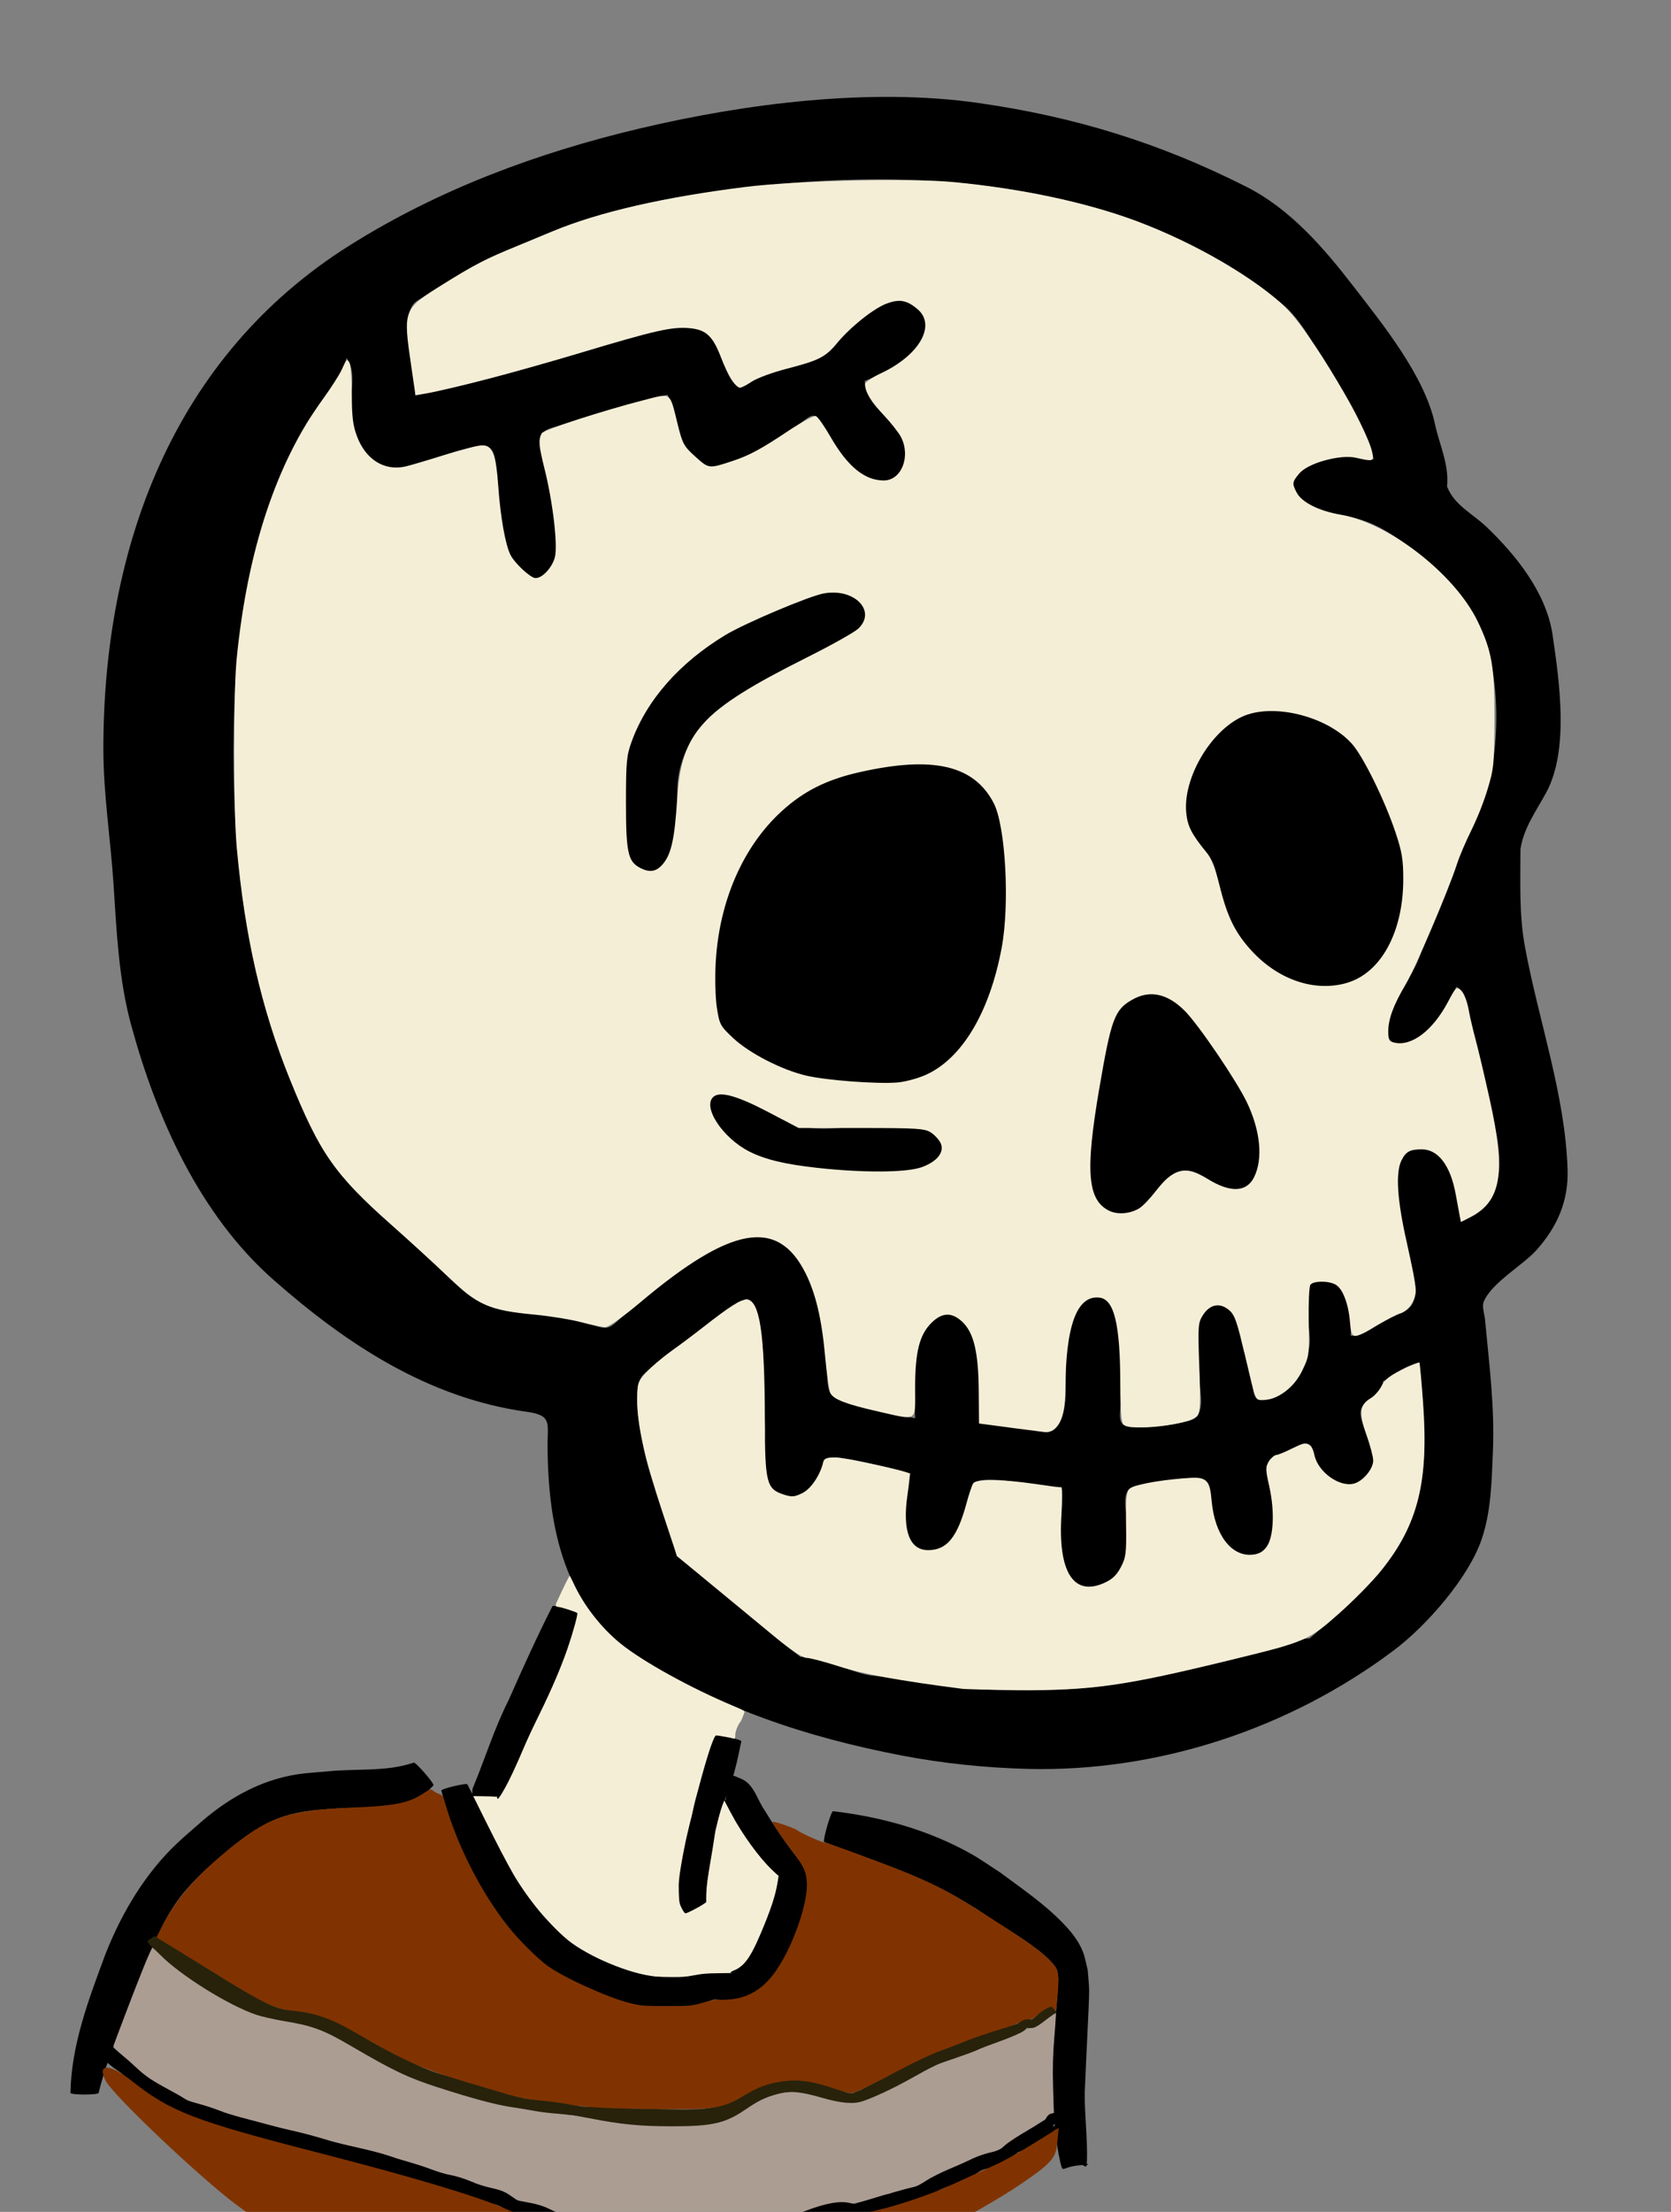 <?xml version="1.0" encoding="UTF-8" standalone="no"?>
<!-- Generator: Adobe Illustrator 19.0.0, SVG Export Plug-In . SVG Version: 6.00 Build 0)  -->

<svg
   xmlns:dc="http://purl.org/dc/elements/1.1/"
   xmlns:cc="http://creativecommons.org/ns#"
   xmlns:rdf="http://www.w3.org/1999/02/22-rdf-syntax-ns#"
   xmlns:svg="http://www.w3.org/2000/svg"
   xmlns="http://www.w3.org/2000/svg"
   xmlns:sodipodi="http://sodipodi.sourceforge.net/DTD/sodipodi-0.dtd"
   xmlns:inkscape="http://www.inkscape.org/namespaces/inkscape"
   version="1.1"
   id="Capa_1"
   x="0px"
   y="0px"
   viewBox="0 0 120.844 159.844"
   xml:space="preserve"
   inkscape:version="0.91 r13725"
   sodipodi:docname="devLead.svg"
   width="120.844"
   height="159.844"><rect x="0" y="0" width="120.844" height="159.844" fill="#808080" stroke="none"/><defs
     id="defs40" /><sodipodi:namedview
     pagecolor="#ffffff"
     bordercolor="#666666"
     borderopacity="1"
     objecttolerance="10"
     gridtolerance="10"
     guidetolerance="10"
     inkscape:pageopacity="0"
     inkscape:pageshadow="2"
     inkscape:window-width="1440"
     inkscape:window-height="897"
     id="namedview38"
     showgrid="false"
     inkscape:zoom="11.047446"
     inkscape:cx="61.382277"
     inkscape:cy="9.5420617"
     inkscape:window-x="-8"
     inkscape:window-y="-8"
     inkscape:window-maximized="1"
     inkscape:current-layer="Capa_1" /><g
     id="_x30_202-spooky-skull"
     transform="translate(0,7)"><g
       id="g4"><path
         style="clip-rule:evenodd;fill-rule:evenodd"
         d="m 110.279,61.405 c -0.429,-2.336 -0.323,-4.672 -0.323,-7.039 0.238,-1.551 1.144,-2.758 1.869,-4.102 1.662,-3.074 0.947,-8.022 0.457,-11.371 -0.44,-3.017 -2.609,-5.749 -4.803,-7.838 -0.98,-0.934 -2.316,-1.551 -2.829,-2.893 0.149,-1.635 -0.543,-2.974 -0.877,-4.521 -0.745,-3.472 -3.771,-7.202 -5.926,-9.991 C 95.695,10.867 93.281,8.083 90.121,6.489 83.825,3.311 77.701,1.433 70.735,0.439 62.942,-0.672 53.938,0.474 46.31,2.274 38.905,4.021 31.727,6.681 25.27,10.744 12.507,18.773 7.475,32.59 7.475,47.116 c 0,3.27 0.522,6.517 0.735,9.775 0.223,3.41 0.369,6.856 1.271,10.17 1.826,6.721 4.967,13.736 10.291,18.422 5.329,4.693 11.244,8.566 18.344,9.545 1.828,0.253 1.473,0.832 1.482,2.45 0.034,5.908 1.192,11.822 6.506,15.206 5.921,3.769 12.213,5.853 19.09,7.178 2.985,0.575 6.124,0.895 9.163,0.97 9.423,0.234 18.935,-2.925 26.452,-8.576 2.347,-1.765 5.397,-5.225 6.35,-8.042 0.68,-2.008 0.716,-4.189 0.804,-6.283 0.141,-3.298 -0.275,-6.395 -0.575,-9.628 -0.019,-0.2 -0.103,-0.495 -0.13,-0.771 -0.016,-0.165 -0.013,-0.322 0.037,-0.448 0.547,-1.37 2.841,-2.648 3.822,-3.747 1.498,-1.682 2.317,-3.527 2.248,-5.81 -0.162,-5.385 -2.117,-10.843 -3.086,-16.122 z m -8.846,42.809 c -1.598,2.946 -4.261,5.023 -6.733,7.196 -0.554,-0.079 -1.729,0.559 -2.362,0.705 -1.116,0.255 -2.229,0.53 -3.341,0.805 -1.956,0.481 -3.911,0.966 -5.885,1.37 -4.345,0.883 -8.368,1.003 -12.748,0.758 -2.547,-0.141 -4.96,-0.72 -7.503,-0.987 -1.729,-0.316 -3.158,-1.366 -4.975,-1.325 -1.947,-1.488 -3.79,-3.103 -5.667,-4.674 -1.075,-0.901 -2.163,-1.786 -3.287,-2.624 -0.163,-0.74 -0.375,-1.466 -0.614,-2.183 -0.624,-1.886 -1.398,-3.72 -1.788,-5.675 -0.227,-1.146 -0.948,-4.446 0.064,-5.312 0.839,-0.72 1.795,-1.584 2.749,-2.171 1.414,-0.868 2.52,-2.111 4.002,-2.942 -0.183,0.07 -0.178,0.046 0.562,-0.289 1.669,0 1.205,6.799 1.358,8.299 0.143,1.39 -0.068,2.56 0.016,3.908 0.047,0.742 0.336,1.513 1.037,1.869 1.828,0.934 3.035,-0.915 3.212,-2.293 0.129,-1.021 5.363,0.728 6.316,0.822 -0.298,1.476 -1.207,5.579 1.327,5.636 2.398,-0.2 2.566,-2.921 3.115,-4.723 0.341,-1.121 5.197,0.194 6.503,0.081 0.085,1.965 -1.007,6.943 1.991,7.296 2.455,-0.251 2.85,-2.23 2.78,-4.346 -0.042,-1.254 -0.701,-2.846 0.705,-3.066 1.391,-0.216 2.766,-0.52 4.18,-0.559 1.585,-0.041 0.919,1.69 1.278,3.007 0.271,0.989 0.806,1.916 1.742,2.403 2.602,1.36 2.971,-2.236 2.593,-3.883 -0.318,-1.384 -1.039,-2.95 0.537,-3.205 1.059,-0.173 1.945,-1.694 2.365,-0.065 0.537,2.088 3.355,3.51 4.382,0.758 0.288,-1.219 -1.401,-3.249 -0.832,-4.148 0.465,-0.73 1.525,-0.756 1.495,-1.821 0.876,-0.514 1.602,-1.186 2.653,-1.327 0.347,4.316 0.928,8.732 -1.227,12.705 z m 4.211,-22.987 c -0.272,-1.865 -0.41,-4.719 -2.653,-5.306 -3.436,-0.222 -1.502,5.832 -1.161,7.465 0.291,1.394 1.322,4.081 -0.66,4.511 -1.276,0.277 -2.211,1.743 -3.486,1.623 0.021,-1.896 -0.12,-4.324 -2.653,-3.979 -1.157,0.659 -0.099,3.576 -0.349,4.813 -0.333,1.655 -0.924,3.015 -2.609,3.647 -1.677,0.628 -1.325,-0.418 -1.619,-1.694 -0.239,-1.044 -0.677,-2.01 -0.773,-3.074 -0.17,-1.888 -1.994,-2.948 -2.915,-0.875 -0.533,1.207 -0.027,2.917 -0.025,4.146 0,1.262 0.568,2.876 -0.833,3.202 -1.229,0.287 -2.49,0.424 -3.751,0.449 -1.627,0.033 -1.083,-0.952 -1.072,-2.306 0.007,-1.015 0.021,-2.032 -0.05,-3.048 -0.064,-0.934 -0.17,-3.198 -0.923,-3.902 -0.843,-0.787 -2.016,0.243 -2.436,1.105 -0.516,1.062 -0.532,2.348 -0.592,3.502 -0.081,1.541 0.369,5.096 -1.605,4.909 -1.56,-0.149 -3.096,-0.469 -4.658,-0.595 0.006,-1.062 0.05,-2.124 0.023,-3.188 -0.042,-1.778 -0.256,-4.248 -2.345,-4.772 -3.002,0.762 -2.356,5.361 -2.321,7.63 -1.557,-0.314 -3.136,-0.563 -4.659,-1.027 -1.687,-0.516 -1.62,-0.711 -1.719,-2.389 -0.137,-2.316 -0.386,-4.748 -1.373,-6.878 -2.3,-4.974 -6.108,-2.442 -9.495,-0.318 -1.166,1.052 -2.447,1.967 -3.63,3.003 -1.279,1.121 -1.14,1.345 -2.743,0.76 -3.245,-1.188 -6.795,0.077 -9.508,-2.807 -3.439,-3.663 -8.142,-6.371 -10.378,-11.049 -0.995,-2.081 -1.909,-4.197 -2.658,-6.381 -2.696,-7.856 -3.347,-16.141 -3.066,-24.397 0.228,-6.715 1.678,-14.58 5.208,-20.397 0.865,-1.427 2.539,-3.04 2.895,-4.733 0.685,0.801 0.356,2.308 0.306,3.249 -0.07,1.331 0.271,2.471 1.015,3.59 1.488,2.24 4.642,0.479 6.739,-0.106 1.634,-0.455 2.553,-0.944 2.754,0.946 0.129,1.207 0.169,2.424 0.304,3.633 0.194,1.743 0.605,3.93 2.481,4.607 2.1,-0.214 1.659,-2.954 1.426,-4.383 -0.187,-1.144 -0.344,-2.275 -0.601,-3.406 -0.305,-1.335 -1.101,-2.636 0.43,-3.093 2.778,-0.83 5.525,-1.769 8.363,-2.383 0.541,1.025 0.699,2.21 0.995,3.317 0.343,0.948 1.262,1.39 1.99,1.99 2.417,-0.422 4.46,-1.659 6.41,-3.086 1.087,-0.797 1.19,-1.123 1.955,0.118 0.446,0.724 0.816,1.494 1.306,2.194 0.908,1.294 3.527,2.88 4.424,0.675 0.656,-1.607 -0.453,-2.873 -1.535,-3.892 -0.678,-0.638 -1.2,-1.352 -1.284,-2.31 0.952,-0.381 1.901,-0.809 2.739,-1.407 1.617,-1.156 2.732,-3.082 0.506,-4.291 -1.813,-0.985 -4.651,2.204 -5.721,3.441 -1.235,1.429 -4.26,1.07 -5.938,2.422 -1.492,1.203 -1.82,-2.601 -2.74,-3.492 -1.393,-1.348 -5.167,-0.039 -6.74,0.434 -4.799,1.437 -9.658,3.054 -14.607,3.887 0.073,-1.445 -1.361,-5.9 0.157,-6.809 2.22,-1.325 4.58,-3.102 7.14,-3.804 5.641,-2.913 12.645,-4.002 18.913,-4.605 12.374,-1.197 26.508,0.43 36.448,8.615 1.55,1.276 2.356,3.18 3.454,4.803 1.351,1.994 2.554,4.108 3.204,6.444 -1.054,0.163 -1.64,-0.538 -2.75,-0.134 -0.762,0.277 -1.676,0.289 -2.346,0.787 -1.979,1.466 0.571,3.143 1.953,3.292 2.458,0.267 3.731,0.924 5.742,2.412 1.901,1.407 3.677,3.04 4.798,5.151 2.011,3.792 1.896,10.621 0.036,14.474 -0.469,0.968 -1.018,1.843 -1.323,2.87 -0.739,2.475 -1.877,4.678 -2.785,7.086 -0.843,2.24 -2.631,3.543 -2.329,6.183 2.6,0.785 4.091,-2.043 4.975,-3.979 1.108,0.516 0.882,2.756 1.262,3.71 0.516,1.297 0.726,2.909 1.048,4.261 0.712,2.993 2.071,7.588 -1.982,8.939 z m -51.737,5.639 c -0.195,0.088 -0.38,0.187 -0.562,0.289 0.213,-0.081 0.681,-0.289 0.562,-0.289 z M 52.042,44.207 c 2.442,-1.849 5.087,-3.041 7.774,-4.43 0.904,-0.469 2.808,-1.07 2.823,-2.338 0.004,-0.251 -0.071,-0.481 -0.2,-0.687 -0.425,-0.679 -1.434,-1.074 -2.11,-1.027 -1.744,0.118 -3.342,1.05 -4.937,1.678 -2.922,1.148 -5.529,2.893 -7.526,5.282 -2.043,2.442 -2.942,5.082 -2.787,8.236 0.082,1.704 -0.354,5.096 2.194,5.103 1.862,-0.826 1.678,-4.316 1.713,-6.049 0.042,-2.159 1.219,-4.375 3.056,-5.768 z m 48.966,8.958 c -0.818,-2.008 -2.196,-6.103 -4.037,-7.241 -2.099,-1.292 -4.316,-2.041 -6.336,-1.505 -1.09,0.29 -2.122,0.954 -3.047,2.112 -1.256,1.574 -2.222,3.698 -1.797,5.745 0.245,1.176 0.9,1.594 1.569,2.475 0.664,0.877 0.662,1.853 0.907,2.874 0.836,3.464 3.536,6.397 7.195,6.684 5.584,0.441 7.171,-7.149 5.546,-11.144 z m -30.52,-3.883 c -1.397,-1.287 -4.657,-1.238 -6.338,-0.938 -0.426,0.077 -0.844,0.151 -1.255,0.228 -1.729,0.332 -3.329,0.752 -4.885,1.788 -3.577,2.377 -5.612,6.527 -6.195,10.696 -0.259,1.851 -0.21,3.737 0.102,5.58 0.264,1.562 3.809,3.351 5.158,3.806 2.356,0.793 5.281,0.905 7.744,0.87 2.778,-0.041 5.117,-2.577 6.217,-4.97 1.217,-2.648 1.744,-5.616 1.81,-8.515 0.037,-1.688 -0.092,-3.384 -0.412,-5.041 -0.335,-1.729 -0.679,-2.337 -1.946,-3.504 z m 16.563,18.369 c -1.079,-1.649 -2.909,-3.529 -4.825,-2.699 -0.279,0.118 -0.559,0.298 -0.838,0.538 -1.447,1.258 -1.425,3.574 -1.762,5.308 -0.438,2.251 -1.018,5.019 -0.862,7.318 0.129,1.904 1.683,3.372 3.617,2.259 1.041,-0.597 1.38,-1.908 2.425,-2.503 1.665,-0.948 2.501,0.775 3.958,1.076 2.445,0.508 2.559,-2.348 2.271,-4.01 -0.465,-2.664 -2.504,-5.022 -3.984,-7.287 z m -23.643,6.645 c -1.879,0.049 -4.208,0.61 -6.023,-0.063 -1.53,-0.567 -2.792,-1.678 -4.375,-2.124 -2.085,-0.591 -2.076,1.027 -1.02,2.357 2.261,2.846 5.841,2.84 9.092,3.16 1.42,0.141 7.113,0.713 7.087,-1.741 -10e-4,-0.102 -0.015,-0.196 -0.04,-0.283 -0.395,-1.403 -3.636,-1.332 -4.721,-1.306 z"
         id="path6"
         inkscape:connector-curvature="0" /></g></g><g
     id="g8"
     transform="translate(0,39)" /><g
     id="g10"
     transform="translate(0,39)" /><g
     id="g12"
     transform="translate(0,39)" /><g
     id="g14"
     transform="translate(0,39)" /><g
     id="g16"
     transform="translate(0,39)" /><g
     id="g18"
     transform="translate(0,39)" /><g
     id="g20"
     transform="translate(0,39)" /><g
     id="g22"
     transform="translate(0,39)" /><g
     id="g24"
     transform="translate(0,39)" /><g
     id="g26"
     transform="translate(0,39)" /><g
     id="g28"
     transform="translate(0,39)" /><g
     id="g30"
     transform="translate(0,39)" /><g
     id="g32"
     transform="translate(0,39)" /><g
     id="g34"
     transform="translate(0,39)" /><g
     id="g36"
     transform="translate(0,39)" /><path
     style="fill:#000000"
     id="path3398"
     d="m 41.801,116.587 c -0.555,2.507 -1.593,4.874 -2.701,7.178 -1.099,1.946 -1.711,4.139 -2.902,6.03 -0.347,0.43 -0.291,0.484 -0.233,-0.006 -0.003,0.129 -1.83,0.083 -1.827,-0.046 l 0,0 c 0.054,-0.597 -0.018,-0.346 0.156,-0.77 0.828,-2.03 1.489,-4.129 2.479,-6.093 1.014,-2.29 2.042,-4.574 3.179,-6.806 0.036,-0.131 1.886,0.382 1.849,0.512 z"
     inkscape:connector-curvature="0" /><path
     style="fill:#000000"
     id="path3449"
     d="m 53.611,125.836 c -0.298,1.485 -0.629,2.973 -1.251,4.359 -0.283,0.689 -0.433,1.422 -0.63,2.14 -0.115,1.186 -0.366,2.35 -0.558,3.525 -0.011,0.084 -0.224,1.623 0.002,1.5 0.067,0.118 -1.597,1.061 -1.664,0.943 l 0,0 c -0.087,-0.152 -0.191,-0.296 -0.263,-0.456 -0.316,-0.711 -0.214,-1.506 -0.141,-2.252 0.18,-1.253 0.424,-2.498 0.724,-3.728 0.062,-0.197 0.143,-0.388 0.192,-0.589 0.135,-0.55 0.142,-1.135 0.39,-1.658 0.363,-1.412 0.702,-2.842 1.281,-4.184 0.028,-0.135 1.944,0.264 1.916,0.4 z"
     inkscape:connector-curvature="0" /><path
     style="fill:#000000"
     id="path3451"
     d="m 33.802,128.952 c 1.158,2.238 2.229,4.518 3.449,6.724 1.061,1.628 2.261,3.22 3.767,4.47 0.674,0.559 1.158,0.791 1.901,1.21 1.313,0.634 2.676,1.208 4.13,1.413 0.906,0.128 1.153,0.096 2.047,0.094 0.709,0.025 1.398,-0.233 2.096,-0.279 0.762,-0.05 1.072,-0.016 1.746,0.027 -0.048,-0.031 -0.186,-0.055 -0.144,-0.094 0.119,-0.11 0.298,-0.125 0.448,-0.188 0.163,-0.121 0.349,-0.215 0.49,-0.362 0.665,-0.689 1.023,-1.7 1.406,-2.552 0.462,-1.157 0.97,-2.353 1.114,-3.605 0.038,-0.332 0.074,-0.287 -0.099,-0.352 -1.154,-1.032 -2.072,-2.343 -2.891,-3.649 -0.015,-0.029 -0.826,-1.555 -0.893,-1.677 -0.064,-0.116 -0.333,-0.351 -0.201,-0.343 0.16,0.009 0.221,0.234 0.331,0.351 -0.128,-0.041 0.447,-1.855 0.575,-1.815 l 0,0 c 0.273,0.128 0.571,0.212 0.82,0.383 0.695,0.479 0.924,1.438 1.388,2.09 0.801,1.328 1.687,2.6 2.657,3.81 0.108,0.224 0.249,0.436 0.324,0.673 0.476,1.507 -0.413,3.59 -0.923,4.979 -0.716,1.489 -1.422,2.963 -2.926,3.804 -0.246,0.137 -0.499,0.276 -0.773,0.34 -0.437,0.102 -0.891,0.101 -1.336,0.152 -0.172,-0.015 -0.349,-0.003 -0.516,-0.046 -0.057,-0.015 0.23,-0.048 0.171,-0.043 -0.598,0.052 -0.405,0.085 -1.067,0.273 -1.056,0.3 -1.026,0.216 -2.379,0.334 -1.052,-0.016 -1.405,0.023 -2.462,-0.182 -1.608,-0.311 -3.1,-1.028 -4.575,-1.711 -1.053,-0.553 -1.429,-0.687 -2.386,-1.478 -1.675,-1.385 -2.961,-3.182 -4.143,-4.983 -0.271,-0.488 -0.559,-0.966 -0.813,-1.464 -0.949,-1.859 -1.702,-3.834 -2.219,-5.854 -0.032,-0.133 1.854,-0.582 1.885,-0.449 z"
     inkscape:connector-curvature="0" /><path
     style="fill:#000000"
     id="path3453"
     d="m 5.095,151.243 c 0.064,-3.506 1.34,-6.809 2.521,-10.003 1.061,-2.685 2.486,-5.168 4.385,-7.221 0.823,-0.89 1.812,-1.711 2.714,-2.498 1.773,-1.504 3.753,-2.63 5.947,-3.135 1.073,-0.247 1.822,-0.272 2.905,-0.364 2.039,-0.229 4.166,0.032 6.16,-0.58 0.06,-0.02 0.121,-0.04 0.181,-0.06 0.105,-0.113 1.542,1.532 1.437,1.645 l 0,0 c -0.123,0.125 -0.247,0.249 -0.37,0.374 -0.569,0.376 -0.752,0.542 -1.438,0.767 -1.684,0.552 -3.473,0.423 -5.203,0.524 -1.291,0.086 -2.583,0.17 -3.833,0.579 -1.425,0.467 -2.662,1.345 -3.856,2.304 -1.267,1.079 -2.565,2.163 -3.608,3.521 -1.182,1.539 -1.925,3.395 -2.691,5.207 -1.73,4.372 -0.006,-0.026 -1.63,4.236 -0.59,1.547 -1.193,3.077 -1.583,4.705 0,0.16 -2.039,0.16 -2.039,0 z"
     inkscape:connector-curvature="0" /><path
     style="fill:#000000"
     id="path3455"
     d="m 60.247,130.888 c 3.423,0.405 6.841,1.326 9.949,3.066 0.736,0.412 1.431,0.913 2.146,1.37 1.534,1.146 3.137,2.22 4.506,3.632 0.58,0.598 1.141,1.262 1.468,2.095 0.162,0.413 0.229,0.867 0.343,1.3 0.036,0.496 0.097,0.991 0.107,1.489 0.009,0.453 -0.1,2.546 -0.119,2.987 -0.064,1.473 -0.146,2.944 -0.202,4.418 -0.011,1.628 0.204,3.25 0.163,4.878 -0.075,0.914 0.043,0.243 -1.75,-0.386 0.044,-0.149 1.867,0.561 1.823,0.71 l 0,0 c -1.991,0.012 -1.746,0.724 -1.988,-0.119 -0.373,-1.658 -0.5,-3.386 -0.562,-5.091 -0.013,-0.461 -0.042,-0.921 -0.039,-1.382 0.015,-2.32 0.359,-4.617 0.441,-6.932 -0.04,-0.202 -0.033,-0.425 -0.119,-0.607 -0.223,-0.476 -0.944,-1.077 -1.265,-1.329 -1.456,-1.14 -3.067,-1.999 -4.565,-3.06 -0.666,-0.39 -1.318,-0.811 -1.997,-1.17 -2.894,-1.533 -5.97,-2.489 -8.983,-3.643 -0.136,-0.052 0.505,-2.278 0.642,-2.226 z"
     inkscape:connector-curvature="0" /><path
     style="fill:#f4eed7"
     d="m 73.061,103.169 -2.261,-0.298 -0.019,-2.349 c -0.022,-2.81 -0.36,-4.225 -1.195,-5.005 -0.758,-0.708 -1.464,-0.68 -2.23,0.086 -0.866,0.866 -1.176,2.102 -1.176,4.685 0,2.521 0.234,2.374 -2.724,1.703 -2.256,-0.512 -3.156,-0.86 -3.398,-1.313 -0.097,-0.183 -0.271,-1.373 -0.385,-2.645 -0.245,-2.717 -0.683,-4.568 -1.431,-6.051 -2.009,-3.979 -5.364,-3.388 -11.885,2.092 -1.307,1.099 -2.334,1.828 -2.578,1.832 -0.223,0.003 -0.997,-0.153 -1.72,-0.347 C 41.335,95.364 39.847,95.119 38.752,95.013 35.315,94.682 34.59,94.36 32.255,92.129 31.347,91.262 29.575,89.641 28.317,88.527 24.209,84.889 23.125,83.336 20.959,77.987 18.905,72.914 17.702,67.666 17.121,61.249 c -0.25,-2.759 -0.252,-11.193 -0.003,-13.676 0.787,-7.857 2.854,-14.067 6.236,-18.737 0.577,-0.797 1.179,-1.733 1.339,-2.082 0.386,-0.844 0.385,-0.844 0.579,-0.538 0.093,0.146 0.17,1.18 0.171,2.296 0.002,1.598 0.082,2.241 0.374,3.021 0.622,1.663 1.96,2.508 3.462,2.187 0.331,-0.071 1.604,-0.445 2.829,-0.832 1.225,-0.387 2.471,-0.703 2.77,-0.703 0.737,0 0.995,0.667 1.159,2.987 0.155,2.206 0.518,4.229 0.885,4.939 0.318,0.616 1.462,1.669 1.813,1.669 0.485,0 1.191,-0.76 1.389,-1.495 0.23,-0.854 -0.146,-4.054 -0.757,-6.454 -0.373,-1.463 -0.421,-2.145 -0.18,-2.526 0.161,-0.254 4.425,-1.635 7.407,-2.399 1.976,-0.506 1.83,-0.609 2.398,1.691 0.368,1.487 0.453,1.646 1.296,2.404 0.978,0.879 0.969,0.878 2.677,0.316 1.213,-0.399 2.074,-0.862 4.027,-2.166 0.97,-0.647 1.876,-1.134 2.012,-1.082 0.136,0.052 0.618,0.738 1.072,1.524 1.226,2.125 2.456,3.128 3.837,3.128 1.276,0 1.964,-1.725 1.248,-3.132 -0.162,-0.319 -0.732,-1.041 -1.266,-1.606 -0.915,-0.966 -1.336,-1.668 -1.336,-2.227 0,-0.133 0.519,-0.486 1.154,-0.783 2.782,-1.302 4.016,-3.475 2.634,-4.638 -0.776,-0.653 -1.315,-0.745 -2.261,-0.383 -0.937,0.358 -2.627,1.715 -3.573,2.869 -0.79,0.964 -1.324,1.232 -3.665,1.84 -0.991,0.257 -2.106,0.669 -2.477,0.914 -0.371,0.245 -0.752,0.446 -0.847,0.446 -0.315,0 -0.892,-0.909 -1.368,-2.155 -0.603,-1.579 -1.084,-2.035 -2.266,-2.149 -1.275,-0.122 -2.472,0.148 -7.965,1.797 -4.286,1.287 -9.46,2.642 -11.237,2.943 l -0.641,0.109 -0.31,-2.128 c -0.594,-4.077 -0.589,-4.091 2.276,-5.879 2.225,-1.389 3.209,-1.897 5.381,-2.781 0.647,-0.263 1.828,-0.751 2.625,-1.083 3.253,-1.358 8.004,-2.449 13.849,-3.181 3.746,-0.469 11.948,-0.66 15.133,-0.353 4.934,0.477 9.589,1.47 13.2,2.817 4.175,1.558 8.711,4.199 10.84,6.313 1.772,1.76 5.837,8.595 6.204,10.434 0.124,0.619 0.054,0.64 -1.174,0.357 -1.144,-0.264 -3.47,0.376 -4.103,1.129 -0.524,0.623 -0.539,0.722 -0.198,1.38 0.365,0.706 1.605,1.331 3.178,1.602 3.52,0.605 8.254,4.288 9.913,7.712 1.032,2.13 1.23,3.286 1.216,7.105 -0.012,3.197 -0.047,3.552 -0.499,5.03 -0.267,0.874 -0.8,2.219 -1.184,2.987 -0.384,0.769 -0.843,1.845 -1.02,2.393 -0.626,1.933 -3.014,7.529 -3.728,8.735 -0.879,1.485 -1.25,2.494 -1.25,3.398 0,0.561 0.074,0.7 0.418,0.787 1.248,0.313 2.791,-0.847 3.899,-2.933 0.579,-1.09 0.621,-1.127 0.942,-0.836 0.185,0.167 0.425,0.764 0.534,1.325 0.109,0.561 0.351,1.591 0.539,2.288 0.188,0.697 0.64,2.611 1.004,4.254 1.182,5.324 0.845,7.375 -1.404,8.528 l -0.675,0.346 -0.082,-0.409 c -0.045,-0.225 -0.177,-0.937 -0.293,-1.581 -0.373,-2.078 -1.263,-3.263 -2.449,-3.263 -0.852,0 -1.144,0.153 -1.462,0.769 -0.459,0.887 -0.332,2.876 0.383,6.02 0.35,1.54 0.636,3.075 0.636,3.412 0,0.698 -0.539,1.488 -1.136,1.664 -0.221,0.065 -0.932,0.429 -1.579,0.808 -1.912,1.119 -1.919,1.118 -2.049,-0.272 -0.123,-1.318 -0.539,-2.363 -1.051,-2.636 -0.523,-0.28 -1.617,-0.264 -1.806,0.027 -0.091,0.141 -0.145,1.356 -0.12,2.7 0.045,2.37 0.031,2.476 -0.474,3.503 -0.598,1.217 -1.768,2.109 -2.767,2.109 -0.66,0 -0.544,0.269 -1.335,-3.078 -0.657,-2.775 -0.783,-3.117 -1.291,-3.492 -0.638,-0.472 -1.319,-0.296 -1.795,0.465 -0.343,0.548 -0.358,0.777 -0.25,3.752 0.094,2.585 0.068,3.231 -0.141,3.507 -0.485,0.642 -4.826,1.146 -5.352,0.62 -0.149,-0.149 -0.218,-1.048 -0.221,-2.851 -0.006,-4.395 -0.435,-6.188 -1.511,-6.313 -1.631,-0.19 -2.448,2.037 -2.464,6.717 -0.007,1.968 -0.564,3.094 -1.487,3.003 -0.131,-0.013 -1.256,-0.158 -2.499,-0.321 z m 9.368,-15.876 c 0.225,-0.145 0.713,-0.654 1.086,-1.132 1.376,-1.764 2.192,-1.966 3.844,-0.95 1.616,0.994 2.783,0.951 3.324,-0.122 0.667,-1.322 0.479,-3.347 -0.503,-5.413 -0.743,-1.564 -3.507,-5.633 -4.504,-6.63 -1.248,-1.248 -2.515,-1.52 -3.776,-0.812 -1.3,0.73 -1.534,1.36 -2.41,6.479 -1.012,5.916 -0.846,7.992 0.702,8.774 0.625,0.316 1.573,0.234 2.236,-0.193 z M 66.617,84.361 c 1.136,-0.394 1.706,-1.098 1.412,-1.742 -0.112,-0.247 -0.429,-0.595 -0.704,-0.775 -0.447,-0.292 -0.97,-0.326 -5.032,-0.327 l -4.533,-7.24e-4 -2.184,-1.144 c -2.252,-1.179 -3.48,-1.525 -3.969,-1.12 -0.845,0.702 0.627,2.966 2.575,3.96 1.139,0.581 2.601,0.931 4.963,1.189 3.277,0.357 6.372,0.34 7.471,-0.041 l 0,8.5e-5 z m 0.323,-6.681 c 2.624,-1.166 4.632,-4.523 5.501,-9.197 0.59,-3.171 0.281,-8.785 -0.575,-10.439 -1.425,-2.756 -4.399,-3.441 -9.718,-2.239 -2.382,0.538 -4.043,1.374 -5.643,2.841 -2.784,2.551 -4.504,6.509 -4.747,10.924 -0.062,1.133 -0.025,2.538 0.086,3.259 0.186,1.205 0.243,1.312 1.174,2.186 1.169,1.097 3.51,2.3 5.285,2.716 1.464,0.343 5.154,0.619 6.608,0.495 0.548,-0.047 1.46,-0.292 2.028,-0.544 z m 30.489,-6.659 c 2.453,-0.728 4.053,-3.682 4.053,-7.483 0,-1.413 -0.093,-1.981 -0.552,-3.356 -0.779,-2.337 -2.355,-5.539 -3.17,-6.441 -1.814,-2.008 -5.757,-2.968 -7.955,-1.938 -2.307,1.081 -4.271,4.483 -4.016,6.956 0.1,0.971 0.389,1.527 1.496,2.885 0.314,0.385 0.623,1.181 0.912,2.353 0.56,2.271 1.135,3.434 2.342,4.738 1.942,2.098 4.58,2.974 6.89,2.288 z M 47.948,62.429 c 0.596,-0.709 0.843,-1.83 1.02,-4.641 0.308,-4.886 1.694,-6.409 9.325,-10.242 1.798,-0.903 3.493,-1.852 3.767,-2.108 1.368,-1.28 -0.279,-2.966 -2.494,-2.552 -1.076,0.201 -5.667,2.14 -7.081,2.991 -3.342,2.011 -5.718,4.708 -6.812,7.732 -0.361,0.999 -0.404,1.459 -0.404,4.375 -5.43e-4,3.57 0.141,4.254 0.975,4.707 0.729,0.396 1.213,0.322 1.703,-0.261 z"
     id="path3461"
     inkscape:connector-curvature="0" /><path
     style="fill:#f4eed7"
     d="m 69.528,122.036 c -4.48,-0.577 -7.136,-1.06 -8.822,-1.603 -1.069,-0.344 -2.143,-0.626 -2.387,-0.626 -0.292,0 -1.114,-0.553 -2.402,-1.616 -1.077,-0.889 -3.083,-2.543 -4.458,-3.676 l -2.5,-2.06 -1.077,-3.249 c -1.248,-3.765 -1.798,-6.22 -1.798,-8.029 0,-1.21 0.036,-1.323 0.627,-1.977 0.345,-0.381 1.131,-1.054 1.746,-1.494 0.616,-0.44 1.699,-1.253 2.406,-1.806 1.896,-1.482 2.682,-1.982 3.118,-1.982 0.952,0 1.324,2.426 1.332,8.69 0.006,4.531 0.12,4.99 1.341,5.389 0.61,0.199 0.79,0.187 1.358,-0.09 0.623,-0.305 1.265,-1.239 1.519,-2.211 0.079,-0.303 0.243,-0.372 0.888,-0.372 0.68,0 5.168,0.976 5.357,1.165 0.037,0.037 -0.03,0.726 -0.148,1.532 -0.379,2.595 0.146,4.002 1.494,4.001 1.362,-0.002 2.115,-0.929 2.788,-3.439 0.174,-0.647 0.393,-1.279 0.487,-1.403 0.23,-0.303 2.099,-0.283 4.381,0.048 0.996,0.144 1.878,0.264 1.961,0.266 0.083,0.002 0.094,0.882 0.024,1.957 -0.267,4.112 0.857,5.93 3.063,4.954 0.607,-0.268 0.917,-0.557 1.227,-1.144 0.376,-0.711 0.412,-1 0.382,-3.088 -0.025,-1.776 0.026,-2.362 0.223,-2.559 0.293,-0.293 1.919,-0.618 3.9,-0.778 1.724,-0.139 1.908,0.012 2.074,1.701 0.234,2.393 1.419,3.942 2.918,3.815 0.479,-0.041 0.772,-0.198 1.041,-0.56 0.519,-0.698 0.606,-2.554 0.205,-4.358 -0.286,-1.286 -0.287,-1.423 -0.015,-1.839 0.162,-0.247 0.393,-0.45 0.514,-0.45 0.121,0 0.646,-0.216 1.167,-0.479 1.071,-0.542 1.39,-0.443 1.596,0.496 0.264,1.2 1.758,2.294 2.816,2.062 0.657,-0.144 1.434,-1.054 1.434,-1.678 0,-0.262 -0.218,-1.091 -0.484,-1.842 -0.561,-1.585 -0.497,-2.189 0.283,-2.649 0.287,-0.169 0.648,-0.574 0.803,-0.898 0.208,-0.436 0.592,-0.743 1.473,-1.177 0.655,-0.323 1.222,-0.554 1.26,-0.515 0.038,0.04 0.162,1.375 0.275,2.968 0.405,5.69 -0.37,8.748 -3.068,12.102 -0.607,0.755 -1.957,2.129 -3,3.054 -2.201,1.951 -2.41,2.042 -7.68,3.329 -7.877,1.924 -10.228,2.258 -15.568,2.217 -1.942,-0.015 -3.776,-0.059 -4.074,-0.097 z"
     id="path3463"
     inkscape:connector-curvature="0" /><path
     style="fill:#f4eed7"
     d="m 47.416,142.836 c -1.872,-0.192 -4.843,-1.426 -6.348,-2.637 -0.635,-0.511 -1.764,-1.692 -2.396,-2.507 -1.211,-1.56 -1.76,-2.505 -3.633,-6.254 -0.444,-0.889 -0.808,-1.623 -0.808,-1.632 -5.9e-5,-0.009 0.389,-0.008 0.864,0.003 0.734,0.017 0.864,0.035 0.864,0.12 0,0.19 0.183,-0.04 0.542,-0.68 0.359,-0.639 0.808,-1.601 1.422,-3.043 0.195,-0.458 0.68,-1.495 1.077,-2.304 0.894,-1.82 1.58,-3.423 2.047,-4.782 0.39,-1.136 0.755,-2.464 0.701,-2.551 -0.042,-0.069 -1.201,-0.444 -1.371,-0.444 -0.166,0 -0.224,-0.11 -0.147,-0.278 0.545,-1.192 0.926,-1.962 0.97,-1.96 0.021,0.001 0.139,0.224 0.262,0.496 0.727,1.602 2.014,3.257 3.414,4.39 1.615,1.307 5.076,3.218 8.189,4.521 0.653,0.273 0.81,0.363 0.775,0.443 -0.024,0.055 -0.085,0.215 -0.135,0.356 -0.051,0.141 -0.119,0.288 -0.152,0.327 -0.195,0.235 -0.379,0.701 -0.379,0.962 0,0.245 -0.017,0.284 -0.112,0.256 -0.16,-0.047 -1.166,-0.232 -1.264,-0.232 -0.149,0 -0.517,1.048 -1.069,3.04 -0.214,0.774 -0.427,1.567 -0.473,1.76 -0.175,0.737 -0.364,1.537 -0.575,2.432 -0.12,0.51 -0.308,1.459 -0.417,2.108 -0.168,0.996 -0.195,1.306 -0.174,1.984 0.022,0.733 0.041,0.837 0.209,1.172 0.101,0.202 0.226,0.368 0.276,0.368 0.107,0 0.974,-0.443 1.283,-0.655 l 0.211,-0.145 0.021,-0.704 c 0.013,-0.433 0.11,-1.21 0.251,-2.016 0.127,-0.722 0.273,-1.615 0.324,-1.984 0.087,-0.627 0.426,-1.941 0.628,-2.435 l 0.088,-0.216 0.469,0.889 c 0.804,1.524 2.057,3.253 3.002,4.144 l 0.456,0.43 -0.097,0.562 c -0.128,0.746 -0.406,1.634 -0.876,2.802 -0.958,2.38 -1.431,3.106 -2.241,3.443 -0.171,0.071 -0.283,0.147 -0.249,0.168 0.035,0.021 -0.389,0.042 -0.941,0.045 -0.747,0.004 -1.182,0.041 -1.704,0.143 -0.545,0.107 -0.907,0.135 -1.632,0.127 -0.512,-0.006 -1.033,-0.021 -1.156,-0.033 z"
     id="path3479"
     inkscape:connector-curvature="0" /><path
     style="fill:#28220b"
     id="path3481"
     d="m 11.228,139.924 c 1.378,0.8 2.719,1.661 4.07,2.505 1.271,0.793 1.444,0.889 2.683,1.626 0.765,0.383 1.497,0.885 2.336,1.103 0.404,0.105 0.777,0.098 1.192,0.148 0.254,0.031 0.505,0.075 0.758,0.113 1.277,0.251 2.43,0.832 3.543,1.483 0.273,0.16 0.538,0.334 0.812,0.494 0.279,0.164 0.562,0.319 0.844,0.479 1.244,0.64 0.579,0.305 1.874,0.942 0.605,0.298 1.064,0.542 1.688,0.784 0.634,0.247 1.02,0.336 1.682,0.522 1.164,0.355 2.33,0.704 3.496,1.054 0.947,0.284 0.333,0.118 1.152,0.329 0.136,0.031 0.621,0.147 0.77,0.166 0.401,0.053 0.806,0.066 1.208,0.106 0.646,0.064 0.626,0.067 1.259,0.154 0.46,0.056 0.905,0.206 1.362,0.276 0.317,0.049 0.572,0.043 0.903,0.053 2.463,0.052 -0.775,-0.029 2.1,0.089 0.349,0.014 2.752,0.065 3.01,0.07 1.833,0.038 1.035,0.045 2.555,-3.5e-4 0.947,-0.059 1.875,-0.247 2.724,-0.682 0.199,-0.102 0.382,-0.232 0.573,-0.347 0.209,-0.122 0.412,-0.255 0.628,-0.365 0.221,-0.113 0.452,-0.203 0.679,-0.304 0.909,-0.315 1.877,-0.464 2.841,-0.404 0.633,0.04 0.992,0.166 1.6,0.326 1.096,0.356 0.322,0.098 1.312,0.443 0.269,0.094 0.495,0.206 0.786,0.184 0.053,-0.004 0.094,-0.051 0.143,-0.072 0.136,-0.056 0.274,-0.104 0.411,-0.157 1.344,-0.694 2.685,-1.394 4.016,-2.112 0.759,-0.442 1.604,-0.68 2.419,-0.988 0.69,-0.261 0.664,-0.254 1.356,-0.531 1.03,-0.445 2.113,-0.731 3.186,-1.046 0.137,-0.065 0.306,-0.072 0.438,-0.151 0.05,-0.03 0.081,-0.085 0.124,-0.124 0.038,-0.034 0.081,-0.062 0.121,-0.093 0.217,-0.124 0.33,-0.119 0.603,-0.084 0.061,0.008 0.113,0.053 0.179,0.059 0.097,-0.006 0.309,0.018 -0.111,0.02 -0.011,5e-5 0.016,-0.014 0.025,-0.02 0.03,-0.022 0.061,-0.042 0.092,-0.063 0.214,-0.144 0.38,-0.348 0.573,-0.519 0.218,-0.168 0.45,-0.312 0.7,-0.426 0.017,-0.003 0.062,-0.025 0.052,-0.01 -0.014,0.023 -0.047,0.027 -0.071,0.039 -0.008,0.004 0.181,-0.123 0.12,-0.06 0.038,-0.026 0.403,0.509 0.365,0.535 l 0,0 c -0.184,0.1 -0.008,0.012 -0.025,-0.004 -0.006,-0.006 -0.184,0.136 -0.196,0.102 0.02,-0.016 0.04,-0.032 0.061,-0.048 0.009,-0.007 -0.017,0.013 -0.025,0.021 -0.026,0.024 -0.05,0.051 -0.077,0.073 -0.075,0.059 -0.153,0.113 -0.23,0.17 -0.044,0.032 -0.089,0.062 -0.134,0.092 -0.225,0.18 -0.449,0.362 -0.666,0.551 -0.07,0.038 -0.131,0.096 -0.208,0.119 -0.203,0.061 -0.356,0.076 -0.548,0.019 -0.028,-0.01 -0.056,-0.02 -0.084,-0.03 -0.027,-0.01 -0.113,-0.024 -0.084,-0.026 0.449,-0.033 0.243,-0.009 0.145,-0.002 -0.104,0.037 -0.113,0.08 -0.189,0.168 -0.088,0.102 -0.17,0.176 -0.286,0.248 -0.08,0.049 -0.166,0.087 -0.249,0.131 -0.304,0.133 -0.451,0.203 -0.777,0.319 -0.772,0.275 -1.567,0.492 -2.301,0.866 -0.709,0.276 -0.694,0.281 -1.408,0.516 -0.016,0.005 -1.074,0.334 -1.158,0.368 -0.3,0.12 -0.85,0.422 -1.12,0.565 -1.345,0.794 -2.72,1.538 -4.181,2.098 -0.599,0.21 -0.574,0.249 -1.273,0.264 -0.157,0.003 -0.313,-0.025 -0.468,-0.049 -0.615,-0.097 -1.202,-0.313 -1.802,-0.47 -0.642,-0.164 -0.758,-0.212 -1.405,-0.31 -0.128,-0.019 -0.256,-0.038 -0.385,-0.037 -0.576,0.003 -1.132,0.151 -1.675,0.332 -0.576,0.239 -0.662,0.245 -1.195,0.586 -0.55,0.351 -0.735,0.584 -1.344,0.88 -0.923,0.448 -1.2,0.437 -2.232,0.658 -0.583,0.035 -1.165,0.09 -1.749,0.106 -1.183,0.032 -1.983,-0.029 -3.163,-0.141 -0.782,-0.074 -1.745,-0.192 -2.532,-0.326 -0.301,-0.051 -0.598,-0.119 -0.897,-0.179 -0.295,-0.065 -0.588,-0.142 -0.884,-0.198 -0.293,-0.056 -0.591,-0.053 -0.887,-0.071 -0.166,-0.01 -0.333,-0.024 -0.499,-0.036 -0.118,-0.012 -1.193,-0.121 -1.282,-0.135 -0.669,-0.099 -1.318,-0.31 -1.996,-0.344 -0.189,-0.028 -0.379,-0.05 -0.568,-0.084 -1.442,-0.262 -2.826,-0.761 -4.228,-1.175 -0.879,-0.282 -1.763,-0.553 -2.615,-0.913 -0.781,-0.329 -1.146,-0.526 -1.899,-0.932 -0.306,-0.165 -0.608,-0.336 -0.912,-0.504 -1.465,-0.862 -0.223,-0.134 -1.656,-0.967 -0.275,-0.16 -0.543,-0.331 -0.823,-0.48 -0.761,-0.405 -1.57,-0.71 -2.401,-0.937 -0.33,-0.06 -1.059,-0.194 -1.399,-0.248 -0.603,-0.096 -0.681,-0.072 -1.298,-0.235 -0.974,-0.258 -1.03,-0.33 -2.047,-0.76 -0.451,-0.237 -0.911,-0.458 -1.353,-0.712 -0.495,-0.284 -0.98,-0.588 -1.457,-0.902 -1.214,-0.799 -2.377,-1.666 -3.362,-2.74 -0.12,-0.131 -0.22,-0.28 -0.33,-0.42 -0.027,-0.041 0.548,-0.42 0.575,-0.38 z"
     inkscape:connector-curvature="0" /><path
     style="fill:#000000"
     id="path3525"
     d="m 7.983,147.801 c 0.398,0.311 0.776,0.653 1.18,0.955 0.259,0.203 0.493,0.446 0.733,0.679 0.312,0.311 0.663,0.568 1.012,0.819 0.516,0.315 1.051,0.59 1.577,0.882 0.391,0.159 0.742,0.425 1.1,0.662 0.413,0.14 0.837,0.224 1.258,0.328 0.457,0.185 0.936,0.302 1.38,0.529 0.512,0.148 1.021,0.312 1.539,0.429 0.384,0.128 0.783,0.181 1.169,0.296 0.523,0.156 -0.004,0.034 0.518,0.143 0.65,0.217 1.315,0.353 1.981,0.486 0.654,0.14 1.295,0.333 1.939,0.524 0.598,0.222 1.214,0.369 1.832,0.497 0.305,0.02 0.597,0.123 0.892,0.199 0.312,0.081 0.632,0.124 0.946,0.195 0.311,0.113 0.634,0.179 0.946,0.283 0.287,0.096 0.562,0.22 0.852,0.307 0.592,0.164 1.184,0.32 1.771,0.509 0.434,0.173 0.863,0.347 1.307,0.478 0.377,0.148 0.775,0.158 1.162,0.247 0.398,0.108 0.773,0.294 1.158,0.449 0.256,0.153 0.541,0.197 0.817,0.294 0.402,0.102 0.812,0.143 1.203,0.295 0.356,0.094 0.65,0.334 0.949,0.562 0.216,0.25 0.481,0.206 0.754,0.248 0.326,0.047 0.643,0.134 0.97,0.18 0.268,0.035 0.494,0.195 0.738,0.307 0.35,0.162 -0.169,-0.135 0.273,0.131 0.039,0.015 0.08,0.024 0.117,0.044 0.126,0.069 0.14,0.119 0.266,0.153 0.113,0.03 0.145,-0.004 0.267,0.011 0.069,0.008 0.136,0.031 0.204,0.046 0.503,0.081 1.009,0.132 1.514,0.189 0.593,0.063 1.173,0.21 1.765,0.278 0.487,0.077 0.977,0.019 1.466,0.008 0.653,-0.034 1.307,-0.042 1.961,-0.045 0.562,0.007 1.125,0.033 1.687,0.033 -0.009,0.002 -0.034,0.004 -0.026,0.006 0.337,0.002 0.662,-0.002 1.002,0.028 0.194,0.017 0.386,0.053 0.579,0.075 0.378,0.02 0.74,0.165 1.114,0.21 0.108,0.013 0.218,0.006 0.327,0.012 -0.043,-0.002 -0.154,0.033 -0.129,-0.008 0.03,-0.05 0.103,-0.02 0.154,-0.032 0.417,-0.1 0.819,-0.115 1.245,-0.065 0.152,-0.001 0.774,0.203 0.897,0.129 0.034,-0.02 -0.075,-0.014 -0.113,-0.021 0.511,-0.136 1.007,-0.315 1.528,-0.398 0.544,-0.007 1.075,-0.156 1.604,-0.294 0.446,-0.119 0.864,-0.339 1.302,-0.492 0.261,-0.091 0.525,-0.169 0.788,-0.255 0.674,-0.178 1.428,-0.378 2.107,-0.115 0.087,0.025 0.193,0.064 0.285,0.061 0.026,-6.1e-4 0.097,-0.012 0.074,-0.025 -0.042,-0.022 -0.163,0.035 -0.137,-0.008 0.032,-0.053 0.109,-0.022 0.164,-0.037 0.049,-0.013 0.098,-0.031 0.147,-0.046 0.504,-0.166 1.003,-0.361 1.511,-0.513 0.186,-0.072 0.385,-0.057 0.575,-0.089 0.145,-0.024 0.292,-0.093 0.432,-0.139 0.367,-0.111 0.735,-0.217 1.104,-0.321 0.433,-0.047 0.741,-0.174 1.112,-0.424 0.474,-0.385 1.015,-0.616 1.552,-0.851 0.563,-0.235 1.14,-0.432 1.687,-0.716 0.439,-0.263 0.813,-0.447 1.307,-0.536 0.316,-0.036 0.629,-0.128 0.929,-0.249 0.195,-0.082 0.319,-0.258 0.464,-0.417 0.296,-0.296 0.654,-0.481 1.01,-0.654 0.472,-0.295 0.943,-0.585 1.427,-0.852 0.11,-0.053 0.217,-0.117 0.326,-0.173 0.027,-0.014 0.065,-0.081 0.077,-0.05 0.008,0.021 -0.012,0.049 -0.029,0.06 -0.016,0.011 0.015,-0.037 0.023,-0.056 0.14,-0.481 0.346,-0.502 0.836,-0.475 0.077,0.004 0.137,0.082 0.205,0.123 0.054,0.049 -0.538,0.932 -0.592,0.883 l 0,0 c -0.167,-0.123 0.043,0.044 0.416,-0.151 0.049,-0.026 0.046,-0.12 0.047,-0.174 -0.014,0.044 -0.02,0.091 -0.03,0.137 -0.116,0.385 -0.342,0.635 -0.658,0.809 -0.49,0.328 -1.008,0.6 -1.509,0.906 -0.189,0.08 -0.373,0.179 -0.564,0.253 -0.032,0.013 -0.068,0.011 -0.099,0.027 -0.066,0.035 -0.117,0.101 -0.184,0.133 -0.105,0.064 -0.171,0.211 -0.255,0.304 -0.11,0.121 -0.256,0.19 -0.374,0.299 -0.351,0.202 -0.729,0.33 -1.115,0.412 -0.375,0.04 -0.738,0.121 -1.055,0.372 -0.558,0.366 -1.149,0.66 -1.768,0.855 -0.499,0.16 -0.996,0.347 -1.436,0.67 -0.422,0.29 -0.842,0.59 -1.348,0.613 -0.358,0.056 -0.709,0.14 -1.055,0.253 -0.331,0.104 -0.657,0.225 -0.999,0.275 -0.5,0.158 -0.988,0.359 -1.498,0.472 -0.458,0.169 -0.94,0.229 -1.405,0.059 -0.03,8.9e-4 -0.11,-0.024 -0.091,0.002 0.021,0.029 0.131,0.003 0.098,0.007 -0.073,0.009 -0.147,0.002 -0.221,0.008 -0.338,0.029 -0.669,0.108 -0.997,0.206 -0.382,0.114 -0.77,0.218 -1.149,0.341 -0.246,0.08 -0.42,0.173 -0.662,0.262 -0.105,0.039 -0.213,0.07 -0.319,0.105 -0.564,0.17 -1.121,0.298 -1.706,0.312 -0.527,0.064 -1.027,0.263 -1.546,0.374 -0.167,0.009 -0.334,0.027 -0.501,0.029 -0.314,0.004 -0.627,-0.103 -0.941,-0.105 -0.073,-0.006 -0.145,-0.012 -0.218,-0.018 0.018,-0.007 0.072,-0.017 0.053,-0.022 -0.05,-0.013 -0.102,-0.011 -0.153,-0.004 -0.298,0.031 -0.579,0.197 -0.888,0.138 -0.522,0.004 -1.025,-0.132 -1.542,-0.193 -0.18,-0.031 -0.363,-0.04 -0.54,-0.088 -0.014,-0.003 0.055,-0.017 0.041,-0.018 -0.314,-0.024 -0.634,0.038 -0.948,0.009 -0.568,-5e-5 -1.135,0.012 -1.703,-4.3e-4 -0.465,-0.012 -0.929,-0.032 -1.395,0.016 -0.708,0.065 -1.421,0.072 -2.129,-0.018 -0.576,-0.102 -1.15,-0.214 -1.731,-0.277 -0.527,-0.051 -1.043,-0.168 -1.565,-0.265 -0.365,-0.064 -0.696,-0.209 -1.026,-0.398 -0.27,-0.113 -0.529,-0.257 -0.82,-0.286 -0.314,-0.063 -0.617,-0.18 -0.938,-0.187 -0.397,-0.043 -0.761,-0.171 -1.07,-0.478 -0.237,-0.174 -0.485,-0.31 -0.762,-0.381 -0.409,-0.1 -0.83,-0.141 -1.224,-0.312 -0.271,-0.106 -0.547,-0.194 -0.814,-0.312 -0.351,-0.126 -0.701,-0.257 -1.059,-0.355 -0.413,-0.061 -0.813,-0.166 -1.216,-0.288 -0.454,-0.125 -0.899,-0.286 -1.35,-0.426 -0.585,-0.175 -1.17,-0.352 -1.756,-0.523 -0.586,-0.176 -1.16,-0.405 -1.755,-0.536 -0.614,-0.13 -1.218,-0.31 -1.837,-0.404 -0.637,-0.15 -1.279,-0.284 -1.903,-0.499 -0.611,-0.199 -1.217,-0.42 -1.852,-0.497 -0.684,-0.125 -1.353,-0.305 -2.015,-0.541 -0.563,-0.172 -1.141,-0.238 -1.705,-0.406 -0.541,-0.162 -1.074,-0.352 -1.599,-0.576 -0.436,-0.14 -0.876,-0.258 -1.31,-0.406 -0.485,-0.138 -0.981,-0.267 -1.423,-0.544 -0.35,-0.221 -0.733,-0.369 -1.096,-0.557 -0.563,-0.304 -1.14,-0.585 -1.66,-0.982 -0.365,-0.289 -0.725,-0.589 -1.042,-0.948 -0.209,-0.204 -0.421,-0.405 -0.666,-0.549 -0.441,-0.292 -0.855,-0.633 -1.21,-1.058 -0.047,-0.056 0.631,-0.834 0.678,-0.778 z"
     inkscape:connector-curvature="0" /><path
     style="fill:#803300"
     d="m 43.758,152.332 c -1.013,-0.047 -2.073,-0.15 -2.58,-0.252 -0.473,-0.095 -1.369,-0.22 -1.991,-0.277 -1.368,-0.125 -1.473,-0.15 -5.114,-1.234 -3.614,-1.076 -4.649,-1.533 -8.55,-3.78 -1.624,-0.936 -2.717,-1.306 -4.395,-1.489 -1.282,-0.14 -2.028,-0.5 -5.52,-2.661 -1.045,-0.647 -2.438,-1.504 -3.094,-1.904 l -1.193,-0.727 0.392,-0.781 c 0.931,-1.854 2.343,-3.517 4.528,-5.332 3.139,-2.609 4.439,-3.065 9.315,-3.271 3.013,-0.127 3.971,-0.317 5.023,-0.997 0.521,-0.337 0.586,-0.357 0.726,-0.231 0.085,0.077 0.281,0.183 0.435,0.237 0.249,0.087 0.303,0.172 0.47,0.748 0.892,3.067 2.641,6.468 4.571,8.887 0.7,0.877 2.062,2.236 2.767,2.759 1.146,0.852 4.366,2.315 6.019,2.736 0.715,0.182 1.036,0.207 2.625,0.207 1.726,0 1.852,-0.012 2.693,-0.259 0.494,-0.145 0.975,-0.236 1.093,-0.206 0.116,0.029 0.554,0.014 0.973,-0.034 1.301,-0.148 2.354,-0.843 3.222,-2.127 1.234,-1.825 2.296,-4.944 2.174,-6.391 -0.061,-0.729 -0.241,-1.106 -1.002,-2.098 -0.692,-0.903 -1.534,-2.148 -1.485,-2.198 0.076,-0.076 1.578,0.441 1.835,0.632 0.299,0.222 1.755,0.867 1.957,0.867 0.07,0 1.125,0.368 2.344,0.819 5.346,1.975 6.213,2.401 10.435,5.139 2.202,1.428 2.845,1.899 3.504,2.569 0.668,0.679 0.707,0.934 0.486,3.172 -0.051,0.517 -0.052,0.519 -0.214,0.318 -0.159,-0.196 -0.171,-0.198 -0.485,-0.048 -0.177,0.085 -0.491,0.306 -0.698,0.493 -0.294,0.266 -0.439,0.334 -0.664,0.315 -0.18,-0.015 -0.373,0.042 -0.513,0.152 -0.124,0.097 -0.843,0.364 -1.598,0.592 -0.755,0.228 -1.792,0.583 -2.306,0.788 -0.513,0.205 -1.419,0.552 -2.012,0.771 -0.593,0.219 -1.84,0.804 -2.771,1.3 -2.341,1.248 -3.337,1.723 -3.617,1.723 -0.131,0 -0.603,-0.124 -1.048,-0.274 -1.91,-0.648 -2.933,-0.767 -4.309,-0.503 -0.851,0.163 -1.492,0.419 -2.332,0.928 -1.526,0.926 -2.109,1.03 -5.638,1.013 -1.508,-0.008 -3.516,-0.049 -4.462,-0.093 z"
     id="path3541"
     inkscape:connector-curvature="0" /><path
     style="fill:#ac9d93"
     d="m 53.806,160.749 c -0.199,-0.049 -0.735,-0.067 -1.192,-0.039 -0.583,0.035 -1.04,0.007 -1.539,-0.096 -0.564,-0.116 -1.394,-0.15 -4.058,-0.165 -2.04,-0.012 -3.535,-0.059 -3.825,-0.121 -0.262,-0.056 -1.013,-0.167 -1.67,-0.247 -1.003,-0.123 -1.291,-0.195 -1.798,-0.45 -0.394,-0.199 -0.897,-0.355 -1.449,-0.451 -0.669,-0.116 -0.931,-0.208 -1.257,-0.442 -0.49,-0.352 -0.749,-0.458 -1.588,-0.649 -0.348,-0.079 -0.979,-0.287 -1.402,-0.462 -0.423,-0.175 -1.063,-0.375 -1.424,-0.443 -0.36,-0.069 -0.972,-0.247 -1.359,-0.395 -0.387,-0.148 -1.131,-0.393 -1.654,-0.544 -0.523,-0.151 -1.253,-0.378 -1.622,-0.504 -0.37,-0.126 -1.324,-0.373 -2.121,-0.549 -0.797,-0.176 -1.92,-0.463 -2.496,-0.638 -0.576,-0.175 -1.495,-0.419 -2.043,-0.542 -0.548,-0.123 -1.423,-0.34 -1.946,-0.482 -0.523,-0.142 -1.378,-0.371 -1.901,-0.508 -0.523,-0.137 -1.255,-0.368 -1.627,-0.514 -0.372,-0.146 -1.034,-0.361 -1.47,-0.477 -0.436,-0.117 -0.906,-0.291 -1.043,-0.386 -0.137,-0.096 -0.616,-0.371 -1.064,-0.611 -1.219,-0.654 -1.748,-1.008 -2.351,-1.576 -0.3,-0.283 -0.811,-0.731 -1.134,-0.997 -0.324,-0.266 -0.576,-0.539 -0.561,-0.608 0.045,-0.209 1.771,-4.707 2.278,-5.937 0.262,-0.635 0.503,-1.154 0.537,-1.154 0.034,0 0.264,0.208 0.511,0.461 1.465,1.504 4.971,3.696 7.011,4.383 0.373,0.126 1.269,0.328 1.991,0.451 2.126,0.36 2.839,0.627 4.91,1.837 3.003,1.755 4.056,2.255 6.227,2.956 2.431,0.784 4.107,1.235 5.247,1.412 0.624,0.097 1.46,0.234 1.858,0.306 0.398,0.071 1.131,0.157 1.629,0.19 0.498,0.033 1.496,0.176 2.218,0.319 2.267,0.448 3.635,0.581 5.974,0.582 2.89,0.001 3.838,-0.212 5.268,-1.186 0.952,-0.648 1.46,-0.897 2.306,-1.129 0.927,-0.254 1.701,-0.198 3.197,0.235 1.426,0.412 2.321,0.494 2.996,0.273 0.806,-0.264 2.203,-0.918 3.465,-1.622 1.721,-0.959 1.854,-1.021 3.291,-1.51 0.718,-0.245 1.424,-0.506 1.568,-0.581 0.144,-0.074 0.877,-0.357 1.63,-0.627 0.752,-0.27 1.504,-0.596 1.671,-0.723 0.181,-0.138 0.422,-0.231 0.596,-0.231 0.219,0 0.47,-0.138 1.007,-0.553 0.393,-0.304 0.732,-0.536 0.753,-0.515 0.021,0.021 -0.026,0.81 -0.105,1.752 -0.103,1.229 -0.128,2.243 -0.089,3.583 l 0.054,1.869 -0.21,0.053 c -0.116,0.029 -0.253,0.145 -0.306,0.259 -0.058,0.124 -0.593,0.493 -1.349,0.93 -0.689,0.398 -1.444,0.893 -1.678,1.1 -0.345,0.305 -0.55,0.404 -1.088,0.524 -0.365,0.082 -0.948,0.287 -1.297,0.456 -0.348,0.169 -1.102,0.506 -1.675,0.748 -0.573,0.242 -1.306,0.613 -1.629,0.824 -0.324,0.211 -0.69,0.406 -0.815,0.433 -0.544,0.119 -2.306,0.613 -3.304,0.926 -0.74,0.232 -1.158,0.32 -1.313,0.276 -0.723,-0.206 -1.769,-0.033 -3.29,0.546 -0.525,0.2 -1.313,0.428 -1.752,0.506 -0.738,0.133 -1.881,0.402 -2.2,0.517 -0.075,0.027 -0.299,0.009 -0.498,-0.04 z"
     id="path3545"
     inkscape:connector-curvature="0" /><path
     style="fill:#803300"
     d="m 37.488,167.873 c -7.033,-0.913 -13.965,-3.81 -20.329,-8.495 -2.55,-1.877 -8.926,-7.904 -9.503,-8.983 -0.692,-1.292 0.259,-1.297 1.882,-0.009 2.783,2.21 4.514,2.876 13.392,5.159 6.92,1.779 11.497,3.145 13.578,4.052 2.734,1.192 4.443,1.479 10.802,1.811 6.593,0.345 7.759,0.277 11.828,-0.685 0.896,-0.212 2.851,-0.667 4.345,-1.011 1.494,-0.344 3.856,-1.147 5.25,-1.784 1.394,-0.637 2.942,-1.345 3.44,-1.573 0.498,-0.228 1.69,-0.902 2.648,-1.499 l 1.743,-1.084 -0.114,1.18 c -0.097,1.008 -0.483,1.43 -2.648,2.898 -3.065,2.078 -9.922,5.616 -13.397,6.912 -7.867,2.936 -15.886,4.025 -22.916,3.111 z"
     id="path3553"
     inkscape:connector-curvature="0" /></svg>